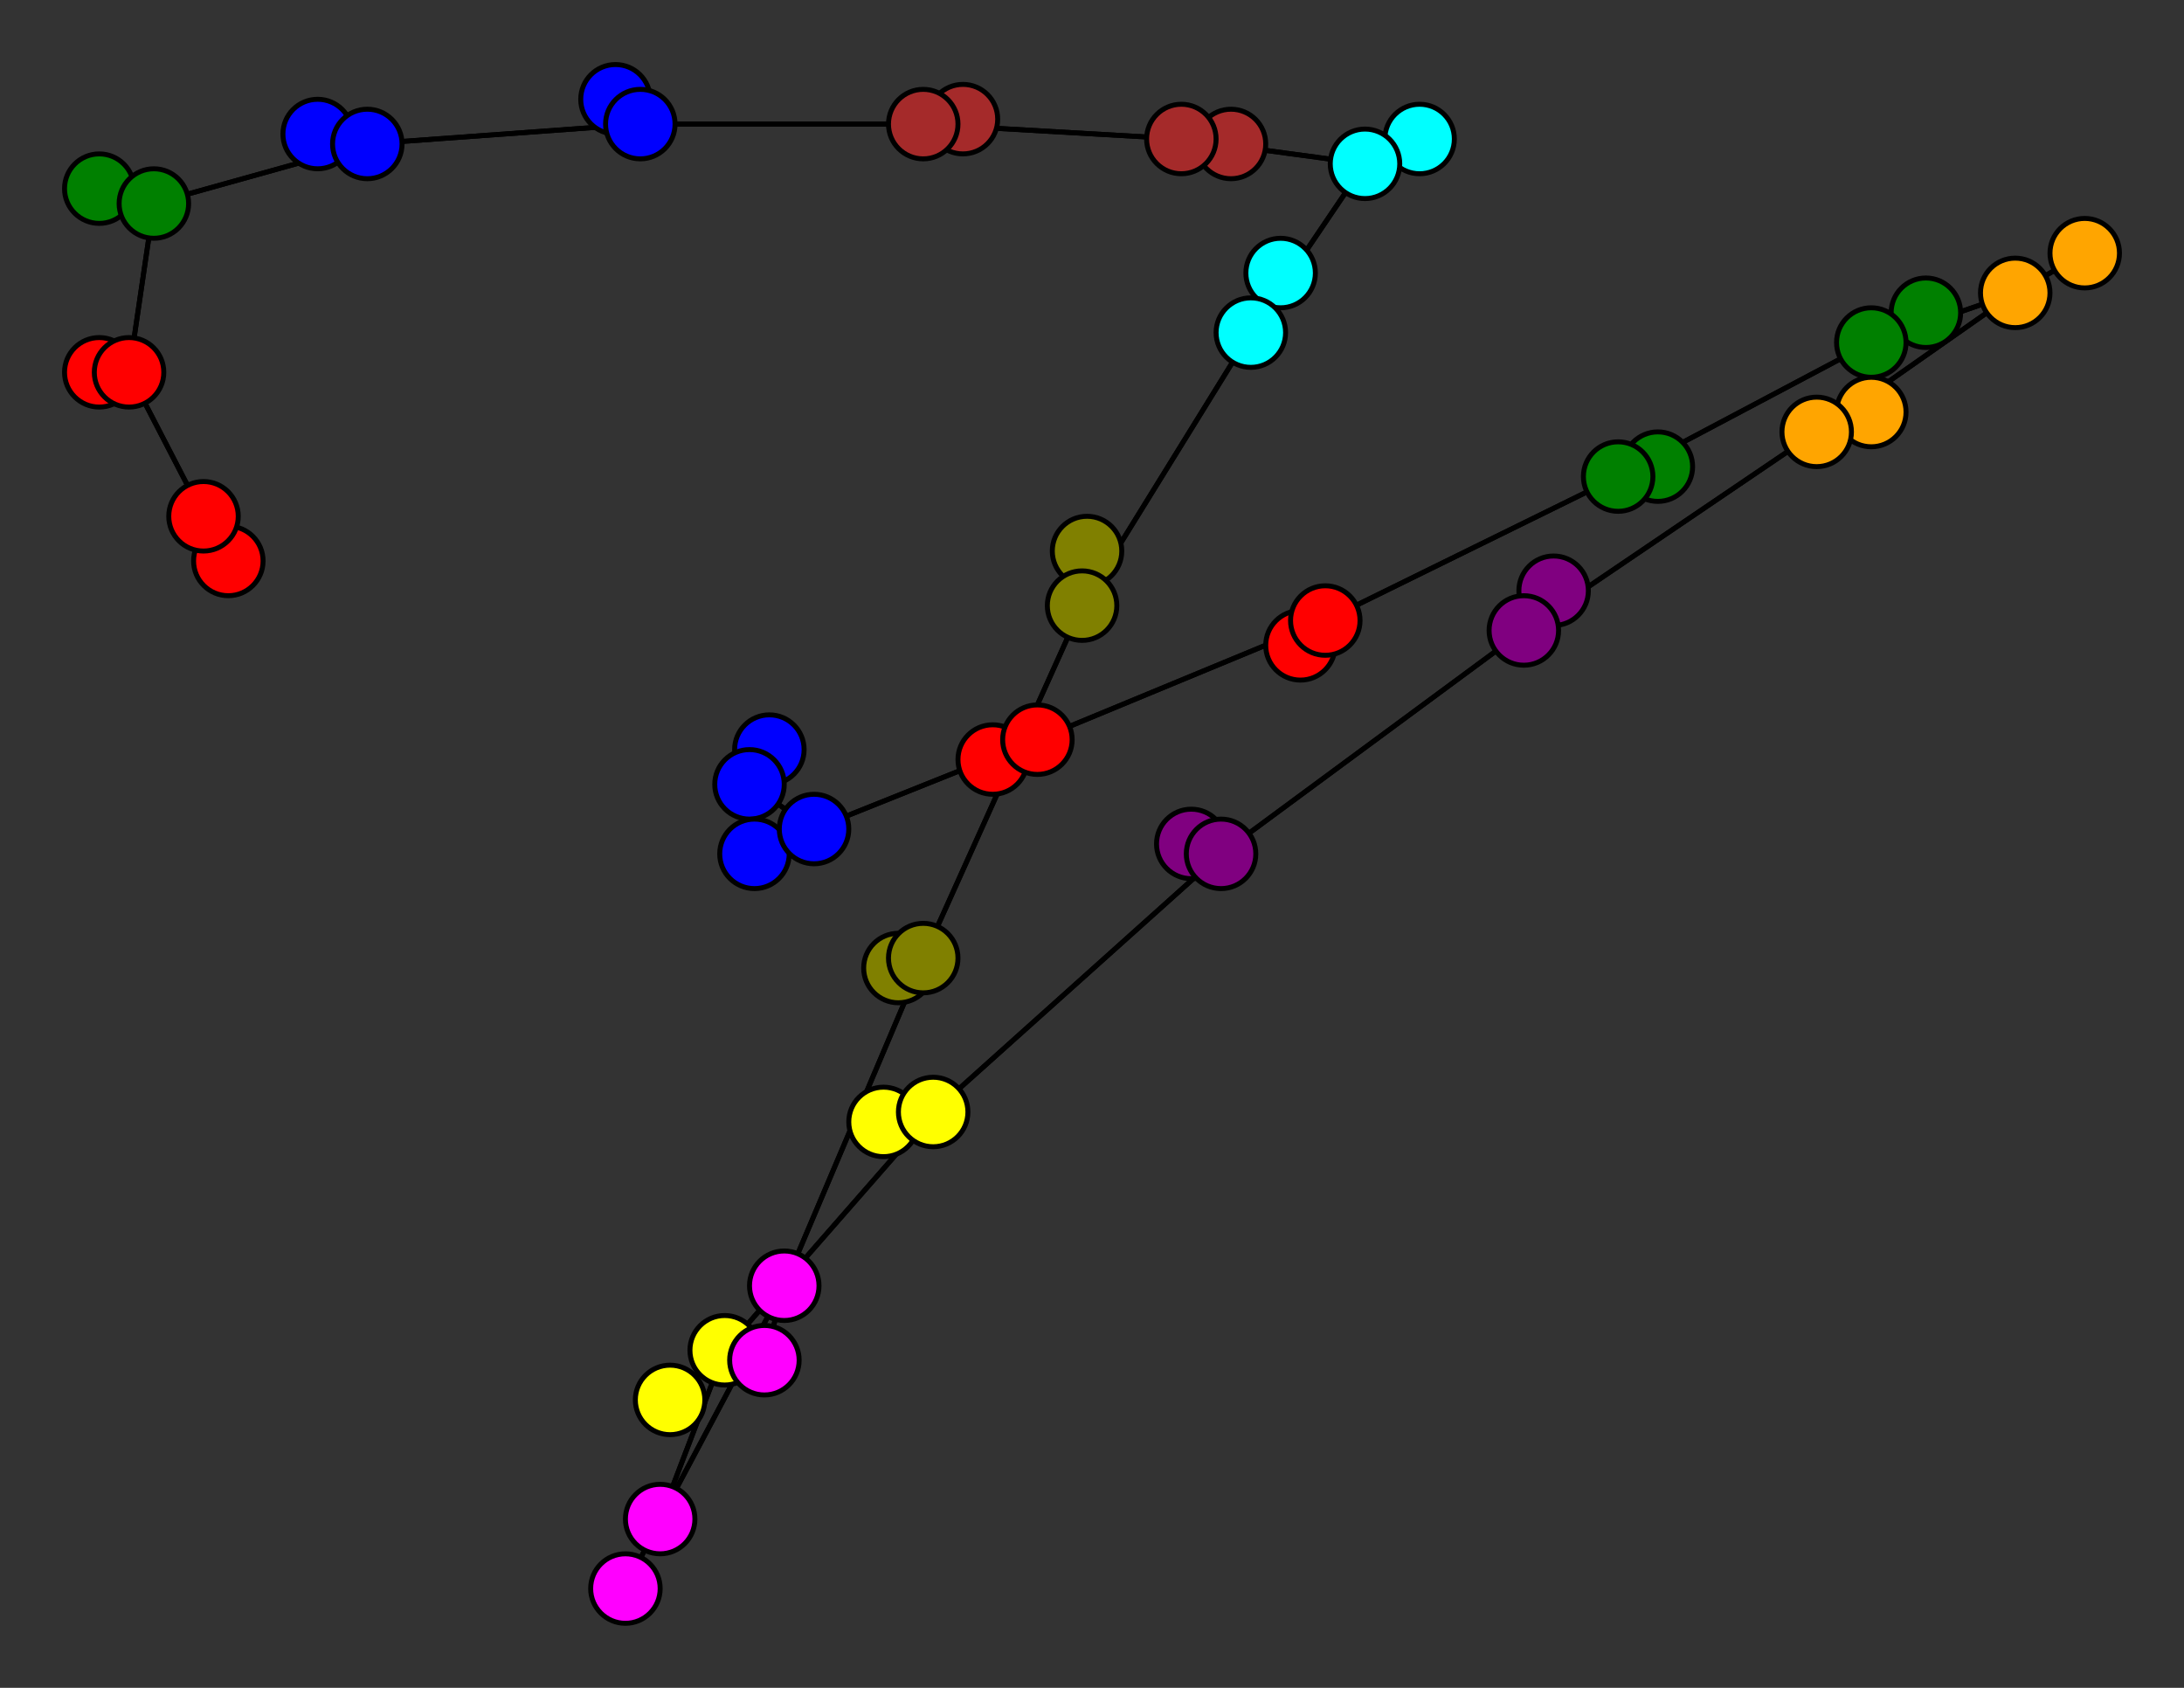 <svg width="440" height="340" xmlns="http://www.w3.org/2000/svg">
<rect width="100%" height="100%" fill="#333333" stroke="none"/>
<path stroke-width="1" stroke="black" d="M 155 151 151 158"/>
<path stroke-width="1" stroke="black" d="M 275 33 238 28"/>
<path stroke-width="1" stroke="black" d="M 275 33 286 28"/>
<path stroke-width="1" stroke="black" d="M 275 33 252 67"/>
<path stroke-width="1" stroke="black" d="M 286 28 275 33"/>
<path stroke-width="1" stroke="black" d="M 252 67 275 33"/>
<path stroke-width="1" stroke="black" d="M 252 67 258 55"/>
<path stroke-width="1" stroke="black" d="M 252 67 218 122"/>
<path stroke-width="1" stroke="black" d="M 258 55 252 67"/>
<path stroke-width="1" stroke="black" d="M 218 122 252 67"/>
<path stroke-width="1" stroke="black" d="M 248 29 238 28"/>
<path stroke-width="1" stroke="black" d="M 218 122 219 111"/>
<path stroke-width="1" stroke="black" d="M 219 111 218 122"/>
<path stroke-width="1" stroke="black" d="M 186 193 218 122"/>
<path stroke-width="1" stroke="black" d="M 186 193 181 195"/>
<path stroke-width="1" stroke="black" d="M 186 193 158 259"/>
<path stroke-width="1" stroke="black" d="M 181 195 186 193"/>
<path stroke-width="1" stroke="black" d="M 158 259 186 193"/>
<path stroke-width="1" stroke="black" d="M 158 259 154 274"/>
<path stroke-width="1" stroke="black" d="M 158 259 133 306"/>
<path stroke-width="1" stroke="black" d="M 154 274 158 259"/>
<path stroke-width="1" stroke="black" d="M 218 122 186 193"/>
<path stroke-width="1" stroke="black" d="M 238 28 275 33"/>
<path stroke-width="1" stroke="black" d="M 238 28 248 29"/>
<path stroke-width="1" stroke="black" d="M 238 28 186 25"/>
<path stroke-width="1" stroke="black" d="M 46 113 41 104"/>
<path stroke-width="1" stroke="black" d="M 26 75 41 104"/>
<path stroke-width="1" stroke="black" d="M 26 75 20 75"/>
<path stroke-width="1" stroke="black" d="M 26 75 31 41"/>
<path stroke-width="1" stroke="black" d="M 20 75 26 75"/>
<path stroke-width="1" stroke="black" d="M 31 41 26 75"/>
<path stroke-width="1" stroke="black" d="M 31 41 20 38"/>
<path stroke-width="1" stroke="black" d="M 31 41 74 29"/>
<path stroke-width="1" stroke="black" d="M 20 38 31 41"/>
<path stroke-width="1" stroke="black" d="M 74 29 31 41"/>
<path stroke-width="1" stroke="black" d="M 74 29 64 27"/>
<path stroke-width="1" stroke="black" d="M 74 29 129 25"/>
<path stroke-width="1" stroke="black" d="M 64 27 74 29"/>
<path stroke-width="1" stroke="black" d="M 129 25 74 29"/>
<path stroke-width="1" stroke="black" d="M 129 25 124 20"/>
<path stroke-width="1" stroke="black" d="M 129 25 186 25"/>
<path stroke-width="1" stroke="black" d="M 124 20 129 25"/>
<path stroke-width="1" stroke="black" d="M 186 25 129 25"/>
<path stroke-width="1" stroke="black" d="M 186 25 194 24"/>
<path stroke-width="1" stroke="black" d="M 186 25 238 28"/>
<path stroke-width="1" stroke="black" d="M 194 24 186 25"/>
<path stroke-width="1" stroke="black" d="M 133 306 158 259"/>
<path stroke-width="1" stroke="black" d="M 133 306 126 320"/>
<path stroke-width="1" stroke="black" d="M 133 306 146 272"/>
<path stroke-width="1" stroke="black" d="M 126 320 133 306"/>
<path stroke-width="1" stroke="black" d="M 377 69 388 63"/>
<path stroke-width="1" stroke="black" d="M 377 69 326 96"/>
<path stroke-width="1" stroke="black" d="M 388 63 377 69"/>
<path stroke-width="1" stroke="black" d="M 326 96 377 69"/>
<path stroke-width="1" stroke="black" d="M 326 96 334 94"/>
<path stroke-width="1" stroke="black" d="M 326 96 267 125"/>
<path stroke-width="1" stroke="black" d="M 334 94 326 96"/>
<path stroke-width="1" stroke="black" d="M 267 125 326 96"/>
<path stroke-width="1" stroke="black" d="M 267 125 262 130"/>
<path stroke-width="1" stroke="black" d="M 267 125 209 149"/>
<path stroke-width="1" stroke="black" d="M 262 130 267 125"/>
<path stroke-width="1" stroke="black" d="M 209 149 267 125"/>
<path stroke-width="1" stroke="black" d="M 209 149 200 153"/>
<path stroke-width="1" stroke="black" d="M 209 149 164 167"/>
<path stroke-width="1" stroke="black" d="M 200 153 209 149"/>
<path stroke-width="1" stroke="black" d="M 164 167 209 149"/>
<path stroke-width="1" stroke="black" d="M 164 167 152 172"/>
<path stroke-width="1" stroke="black" d="M 164 167 151 158"/>
<path stroke-width="1" stroke="black" d="M 152 172 164 167"/>
<path stroke-width="1" stroke="black" d="M 151 158 164 167"/>
<path stroke-width="1" stroke="black" d="M 151 158 155 151"/>
<path stroke-width="1" stroke="black" d="M 377 69 406 59"/>
<path stroke-width="1" stroke="black" d="M 41 104 26 75"/>
<path stroke-width="1" stroke="black" d="M 420 51 406 59"/>
<path stroke-width="1" stroke="black" d="M 406 59 420 51"/>
<path stroke-width="1" stroke="black" d="M 146 272 133 306"/>
<path stroke-width="1" stroke="black" d="M 146 272 135 282"/>
<path stroke-width="1" stroke="black" d="M 146 272 188 224"/>
<path stroke-width="1" stroke="black" d="M 135 282 146 272"/>
<path stroke-width="1" stroke="black" d="M 188 224 146 272"/>
<path stroke-width="1" stroke="black" d="M 188 224 178 226"/>
<path stroke-width="1" stroke="black" d="M 188 224 246 172"/>
<path stroke-width="1" stroke="black" d="M 178 226 188 224"/>
<path stroke-width="1" stroke="black" d="M 246 172 188 224"/>
<path stroke-width="1" stroke="black" d="M 246 172 240 170"/>
<path stroke-width="1" stroke="black" d="M 246 172 307 127"/>
<path stroke-width="1" stroke="black" d="M 240 170 246 172"/>
<path stroke-width="1" stroke="black" d="M 307 127 246 172"/>
<path stroke-width="1" stroke="black" d="M 307 127 313 119"/>
<path stroke-width="1" stroke="black" d="M 307 127 366 87"/>
<path stroke-width="1" stroke="black" d="M 313 119 307 127"/>
<path stroke-width="1" stroke="black" d="M 366 87 307 127"/>
<path stroke-width="1" stroke="black" d="M 366 87 377 83"/>
<path stroke-width="1" stroke="black" d="M 366 87 406 59"/>
<path stroke-width="1" stroke="black" d="M 377 83 366 87"/>
<path stroke-width="1" stroke="black" d="M 406 59 366 87"/>
<path stroke-width="1" stroke="black" d="M 406 59 377 69"/>
<path stroke-width="1" stroke="black" d="M 41 104 46 113"/>
<circle cx="155" cy="151" r="7.0" style="fill:blue;stroke:black;stroke-width:1.0"/>
<circle cx="151" cy="158" r="7.0" style="fill:blue;stroke:black;stroke-width:1.0"/>
<circle cx="152" cy="172" r="7.0" style="fill:blue;stroke:black;stroke-width:1.0"/>
<circle cx="164" cy="167" r="7.0" style="fill:blue;stroke:black;stroke-width:1.0"/>
<circle cx="200" cy="153" r="7.0" style="fill:red;stroke:black;stroke-width:1.0"/>
<circle cx="209" cy="149" r="7.0" style="fill:red;stroke:black;stroke-width:1.0"/>
<circle cx="262" cy="130" r="7.0" style="fill:red;stroke:black;stroke-width:1.0"/>
<circle cx="267" cy="125" r="7.0" style="fill:red;stroke:black;stroke-width:1.0"/>
<circle cx="334" cy="94" r="7.0" style="fill:green;stroke:black;stroke-width:1.0"/>
<circle cx="326" cy="96" r="7.0" style="fill:green;stroke:black;stroke-width:1.0"/>
<circle cx="388" cy="63" r="7.0" style="fill:green;stroke:black;stroke-width:1.0"/>
<circle cx="377" cy="69" r="7.0" style="fill:green;stroke:black;stroke-width:1.0"/>
<circle cx="420" cy="51" r="7.0" style="fill:orange;stroke:black;stroke-width:1.0"/>
<circle cx="406" cy="59" r="7.0" style="fill:orange;stroke:black;stroke-width:1.0"/>
<circle cx="377" cy="83" r="7.0" style="fill:orange;stroke:black;stroke-width:1.0"/>
<circle cx="366" cy="87" r="7.0" style="fill:orange;stroke:black;stroke-width:1.0"/>
<circle cx="313" cy="119" r="7.0" style="fill:purple;stroke:black;stroke-width:1.0"/>
<circle cx="307" cy="127" r="7.0" style="fill:purple;stroke:black;stroke-width:1.0"/>
<circle cx="240" cy="170" r="7.0" style="fill:purple;stroke:black;stroke-width:1.0"/>
<circle cx="246" cy="172" r="7.0" style="fill:purple;stroke:black;stroke-width:1.0"/>
<circle cx="178" cy="226" r="7.0" style="fill:yellow;stroke:black;stroke-width:1.0"/>
<circle cx="188" cy="224" r="7.0" style="fill:yellow;stroke:black;stroke-width:1.0"/>
<circle cx="135" cy="282" r="7.0" style="fill:yellow;stroke:black;stroke-width:1.0"/>
<circle cx="146" cy="272" r="7.0" style="fill:yellow;stroke:black;stroke-width:1.0"/>
<circle cx="126" cy="320" r="7.0" style="fill:fuchsia;stroke:black;stroke-width:1.0"/>
<circle cx="133" cy="306" r="7.0" style="fill:fuchsia;stroke:black;stroke-width:1.0"/>
<circle cx="154" cy="274" r="7.0" style="fill:fuchsia;stroke:black;stroke-width:1.0"/>
<circle cx="158" cy="259" r="7.0" style="fill:fuchsia;stroke:black;stroke-width:1.0"/>
<circle cx="181" cy="195" r="7.0" style="fill:olive;stroke:black;stroke-width:1.0"/>
<circle cx="186" cy="193" r="7.0" style="fill:olive;stroke:black;stroke-width:1.0"/>
<circle cx="219" cy="111" r="7.0" style="fill:olive;stroke:black;stroke-width:1.0"/>
<circle cx="218" cy="122" r="7.0" style="fill:olive;stroke:black;stroke-width:1.0"/>
<circle cx="258" cy="55" r="7.0" style="fill:aqua;stroke:black;stroke-width:1.0"/>
<circle cx="252" cy="67" r="7.0" style="fill:aqua;stroke:black;stroke-width:1.0"/>
<circle cx="286" cy="28" r="7.0" style="fill:aqua;stroke:black;stroke-width:1.0"/>
<circle cx="275" cy="33" r="7.0" style="fill:aqua;stroke:black;stroke-width:1.0"/>
<circle cx="248" cy="29" r="7.0" style="fill:brown;stroke:black;stroke-width:1.0"/>
<circle cx="238" cy="28" r="7.0" style="fill:brown;stroke:black;stroke-width:1.0"/>
<circle cx="194" cy="24" r="7.0" style="fill:brown;stroke:black;stroke-width:1.0"/>
<circle cx="186" cy="25" r="7.0" style="fill:brown;stroke:black;stroke-width:1.0"/>
<circle cx="124" cy="20" r="7.0" style="fill:blue;stroke:black;stroke-width:1.0"/>
<circle cx="129" cy="25" r="7.0" style="fill:blue;stroke:black;stroke-width:1.0"/>
<circle cx="64" cy="27" r="7.0" style="fill:blue;stroke:black;stroke-width:1.0"/>
<circle cx="74" cy="29" r="7.0" style="fill:blue;stroke:black;stroke-width:1.0"/>
<circle cx="20" cy="38" r="7.0" style="fill:green;stroke:black;stroke-width:1.0"/>
<circle cx="31" cy="41" r="7.0" style="fill:green;stroke:black;stroke-width:1.0"/>
<circle cx="20" cy="75" r="7.0" style="fill:red;stroke:black;stroke-width:1.0"/>
<circle cx="26" cy="75" r="7.0" style="fill:red;stroke:black;stroke-width:1.0"/>
<circle cx="46" cy="113" r="7.0" style="fill:red;stroke:black;stroke-width:1.0"/>
<circle cx="41" cy="104" r="7.0" style="fill:red;stroke:black;stroke-width:1.0"/>
</svg>
